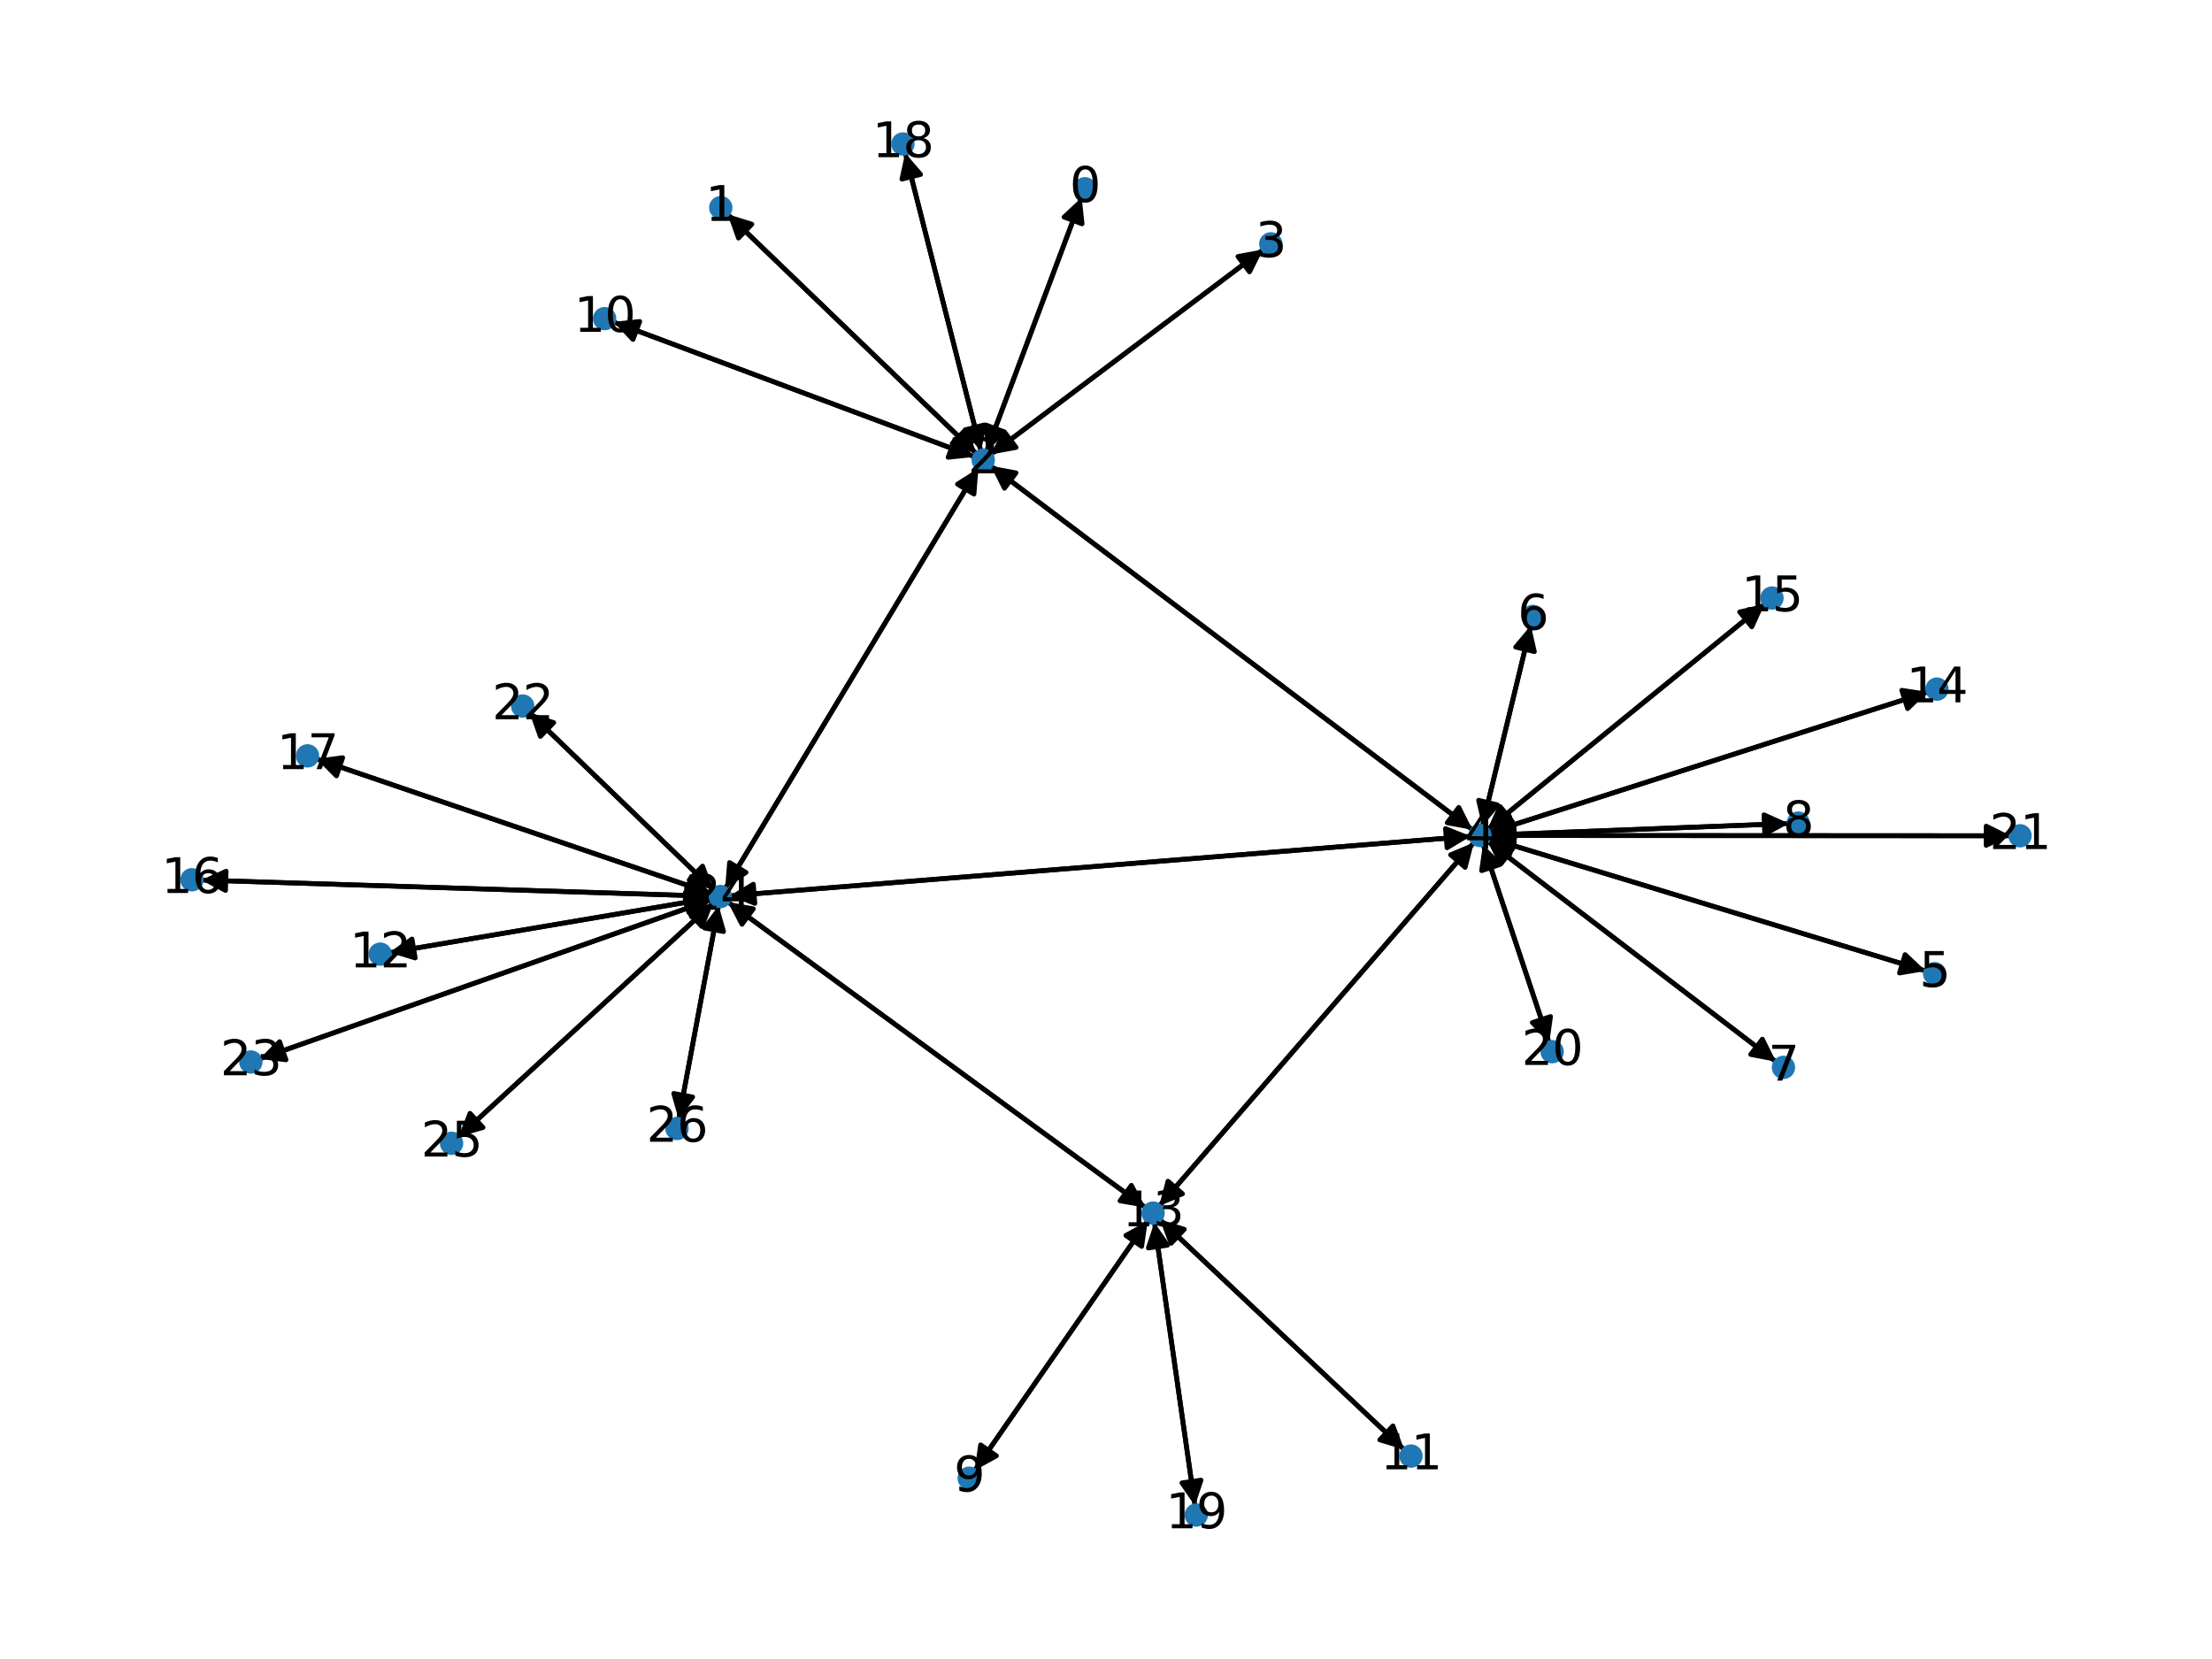<?xml version="1.0" encoding="utf-8" standalone="no"?>
<!DOCTYPE svg PUBLIC "-//W3C//DTD SVG 1.1//EN"
  "http://www.w3.org/Graphics/SVG/1.1/DTD/svg11.dtd">
<svg xmlns:xlink="http://www.w3.org/1999/xlink" width="460.8pt" height="345.6pt" viewBox="0 0 460.8 345.6" xmlns="http://www.w3.org/2000/svg" version="1.1">
 <defs>
  <style type="text/css">*{stroke-linejoin: round; stroke-linecap: butt}</style>
 </defs>
 <g id="figure_1">
  <g id="patch_1">
   <path d="M 0 345.6 
L 460.8 345.6 
L 460.8 0 
L 0 0 
z
" style="fill: #ffffff"/>
  </g>
  <g id="axes_1">
   <g id="patch_2">
    <path d="M 225.334 41.13 
Q 215.419 67.585 205.896 92.993 
" clip-path="url(#p290509d4ea)" style="fill: none; stroke: #000000; stroke-linecap: round"/>
    <path d="M 209.172 89.949 
L 205.896 92.993 
L 205.427 88.546 
L 209.172 89.949 
z
" clip-path="url(#p290509d4ea)" style="stroke: #000000; stroke-linecap: round"/>
   </g>
   <g id="patch_3">
    <path d="M 151.548 44.603 
Q 177.488 69.558 202.623 93.737 
" clip-path="url(#p290509d4ea)" style="fill: none; stroke: #000000; stroke-linecap: round"/>
    <path d="M 201.127 89.522 
L 202.623 93.737 
L 198.353 92.405 
L 201.127 89.522 
z
" clip-path="url(#p290509d4ea)" style="stroke: #000000; stroke-linecap: round"/>
   </g>
   <g id="patch_4">
    <path d="M 205.502 94.042 
Q 215.418 67.587 224.941 42.179 
" clip-path="url(#p290509d4ea)" style="fill: none; stroke: #000000; stroke-linecap: round"/>
    <path d="M 221.665 45.223 
L 224.941 42.179 
L 225.41 46.627 
L 221.665 45.223 
z
" clip-path="url(#p290509d4ea)" style="stroke: #000000; stroke-linecap: round"/>
   </g>
   <g id="patch_5">
    <path d="M 203.425 94.509 
Q 177.485 69.554 152.351 45.375 
" clip-path="url(#p290509d4ea)" style="fill: none; stroke: #000000; stroke-linecap: round"/>
    <path d="M 153.847 49.59 
L 152.351 45.375 
L 156.62 46.707 
L 153.847 49.59 
z
" clip-path="url(#p290509d4ea)" style="stroke: #000000; stroke-linecap: round"/>
   </g>
   <g id="patch_6">
    <path d="M 206.37 94.69 
Q 234.775 73.325 262.287 52.631 
" clip-path="url(#p290509d4ea)" style="fill: none; stroke: #000000; stroke-linecap: round"/>
    <path d="M 257.888 53.437 
L 262.287 52.631 
L 260.292 56.634 
L 257.888 53.437 
z
" clip-path="url(#p290509d4ea)" style="stroke: #000000; stroke-linecap: round"/>
   </g>
   <g id="patch_7">
    <path d="M 206.368 97.021 
Q 256.57 134.949 305.88 172.203 
" clip-path="url(#p290509d4ea)" style="fill: none; stroke: #000000; stroke-linecap: round"/>
    <path d="M 303.894 168.196 
L 305.88 172.203 
L 301.483 171.388 
L 303.894 168.196 
z
" clip-path="url(#p290509d4ea)" style="stroke: #000000; stroke-linecap: round"/>
   </g>
   <g id="patch_8">
    <path d="M 203.011 95.176 
Q 165.392 81.115 128.82 67.446 
" clip-path="url(#p290509d4ea)" style="fill: none; stroke: #000000; stroke-linecap: round"/>
    <path d="M 131.866 70.72 
L 128.82 67.446 
L 133.267 66.973 
L 131.866 70.72 
z
" clip-path="url(#p290509d4ea)" style="stroke: #000000; stroke-linecap: round"/>
   </g>
   <g id="patch_9">
    <path d="M 204.347 93.976 
Q 196.458 62.922 188.846 32.952 
" clip-path="url(#p290509d4ea)" style="fill: none; stroke: #000000; stroke-linecap: round"/>
    <path d="M 187.892 37.321 
L 188.846 32.952 
L 191.769 36.337 
L 187.892 37.321 
z
" clip-path="url(#p290509d4ea)" style="stroke: #000000; stroke-linecap: round"/>
   </g>
   <g id="patch_10">
    <path d="M 203.826 97.51 
Q 177.44 141.307 151.632 184.145 
" clip-path="url(#p290509d4ea)" style="fill: none; stroke: #000000; stroke-linecap: round"/>
    <path d="M 155.409 181.751 
L 151.632 184.145 
L 151.983 179.687 
L 155.409 181.751 
z
" clip-path="url(#p290509d4ea)" style="stroke: #000000; stroke-linecap: round"/>
   </g>
   <g id="patch_11">
    <path d="M 263.183 51.957 
Q 234.778 73.323 207.266 94.016 
" clip-path="url(#p290509d4ea)" style="fill: none; stroke: #000000; stroke-linecap: round"/>
    <path d="M 211.665 93.21 
L 207.266 94.016 
L 209.261 90.013 
L 211.665 93.21 
z
" clip-path="url(#p290509d4ea)" style="stroke: #000000; stroke-linecap: round"/>
   </g>
   <g id="patch_12">
    <path d="M 306.774 172.879 
Q 256.572 134.95 207.262 97.696 
" clip-path="url(#p290509d4ea)" style="fill: none; stroke: #000000; stroke-linecap: round"/>
    <path d="M 209.248 101.703 
L 207.262 97.696 
L 211.659 98.511 
L 209.248 101.703 
z
" clip-path="url(#p290509d4ea)" style="stroke: #000000; stroke-linecap: round"/>
   </g>
   <g id="patch_13">
    <path d="M 310.171 174.608 
Q 355.675 188.437 400.109 201.941 
" clip-path="url(#p290509d4ea)" style="fill: none; stroke: #000000; stroke-linecap: round"/>
    <path d="M 396.863 198.865 
L 400.109 201.941 
L 395.7 202.692 
L 396.863 198.865 
z
" clip-path="url(#p290509d4ea)" style="stroke: #000000; stroke-linecap: round"/>
   </g>
   <g id="patch_14">
    <path d="M 308.773 172.165 
Q 313.832 151.231 318.629 131.383 
" clip-path="url(#p290509d4ea)" style="fill: none; stroke: #000000; stroke-linecap: round"/>
    <path d="M 315.746 134.802 
L 318.629 131.383 
L 319.634 135.741 
L 315.746 134.802 
z
" clip-path="url(#p290509d4ea)" style="stroke: #000000; stroke-linecap: round"/>
   </g>
   <g id="patch_15">
    <path d="M 309.858 175.222 
Q 339.922 198.2 369.098 220.498 
" clip-path="url(#p290509d4ea)" style="fill: none; stroke: #000000; stroke-linecap: round"/>
    <path d="M 367.134 216.48 
L 369.098 220.498 
L 364.705 219.658 
L 367.134 216.48 
z
" clip-path="url(#p290509d4ea)" style="stroke: #000000; stroke-linecap: round"/>
   </g>
   <g id="patch_16">
    <path d="M 310.256 173.97 
Q 341.459 172.757 371.545 171.588 
" clip-path="url(#p290509d4ea)" style="fill: none; stroke: #000000; stroke-linecap: round"/>
    <path d="M 367.471 169.745 
L 371.545 171.588 
L 367.626 173.742 
L 367.471 169.745 
z
" clip-path="url(#p290509d4ea)" style="stroke: #000000; stroke-linecap: round"/>
   </g>
   <g id="patch_17">
    <path d="M 307.053 175.507 
Q 274.263 213.377 242.206 250.401 
" clip-path="url(#p290509d4ea)" style="fill: none; stroke: #000000; stroke-linecap: round"/>
    <path d="M 246.336 248.686 
L 242.206 250.401 
L 243.312 246.067 
L 246.336 248.686 
z
" clip-path="url(#p290509d4ea)" style="stroke: #000000; stroke-linecap: round"/>
   </g>
   <g id="patch_18">
    <path d="M 310.163 173.455 
Q 355.91 158.801 400.592 144.489 
" clip-path="url(#p290509d4ea)" style="fill: none; stroke: #000000; stroke-linecap: round"/>
    <path d="M 396.173 143.805 
L 400.592 144.489 
L 397.393 147.614 
L 396.173 143.805 
z
" clip-path="url(#p290509d4ea)" style="stroke: #000000; stroke-linecap: round"/>
   </g>
   <g id="patch_19">
    <path d="M 309.822 172.823 
Q 338.729 149.312 366.769 126.507 
" clip-path="url(#p290509d4ea)" style="fill: none; stroke: #000000; stroke-linecap: round"/>
    <path d="M 362.404 127.479 
L 366.769 126.507 
L 364.928 130.582 
L 362.404 127.479 
z
" clip-path="url(#p290509d4ea)" style="stroke: #000000; stroke-linecap: round"/>
   </g>
   <g id="patch_20">
    <path d="M 308.932 175.885 
Q 315.83 196.567 322.374 216.189 
" clip-path="url(#p290509d4ea)" style="fill: none; stroke: #000000; stroke-linecap: round"/>
    <path d="M 323.006 211.762 
L 322.374 216.189 
L 319.212 213.028 
L 323.006 211.762 
z
" clip-path="url(#p290509d4ea)" style="stroke: #000000; stroke-linecap: round"/>
   </g>
   <g id="patch_21">
    <path d="M 310.258 174.047 
Q 364.569 174.077 417.762 174.107 
" clip-path="url(#p290509d4ea)" style="fill: none; stroke: #000000; stroke-linecap: round"/>
    <path d="M 413.763 172.104 
L 417.762 174.107 
L 413.761 176.104 
L 413.763 172.104 
z
" clip-path="url(#p290509d4ea)" style="stroke: #000000; stroke-linecap: round"/>
   </g>
   <g id="patch_22">
    <path d="M 306.391 174.2 
Q 229.19 180.403 153.102 186.517 
" clip-path="url(#p290509d4ea)" style="fill: none; stroke: #000000; stroke-linecap: round"/>
    <path d="M 157.25 188.19 
L 153.102 186.517 
L 156.929 184.203 
L 157.25 188.19 
z
" clip-path="url(#p290509d4ea)" style="stroke: #000000; stroke-linecap: round"/>
   </g>
   <g id="patch_23">
    <path d="M 401.176 202.266 
Q 355.673 188.437 311.239 174.933 
" clip-path="url(#p290509d4ea)" style="fill: none; stroke: #000000; stroke-linecap: round"/>
    <path d="M 314.484 178.01 
L 311.239 174.933 
L 315.647 174.182 
L 314.484 178.01 
z
" clip-path="url(#p290509d4ea)" style="stroke: #000000; stroke-linecap: round"/>
   </g>
   <g id="patch_24">
    <path d="M 318.893 130.294 
Q 313.833 151.228 309.036 171.076 
" clip-path="url(#p290509d4ea)" style="fill: none; stroke: #000000; stroke-linecap: round"/>
    <path d="M 311.92 167.658 
L 309.036 171.076 
L 308.032 166.718 
L 311.92 167.658 
z
" clip-path="url(#p290509d4ea)" style="stroke: #000000; stroke-linecap: round"/>
   </g>
   <g id="patch_25">
    <path d="M 369.986 221.177 
Q 339.922 198.2 310.746 175.901 
" clip-path="url(#p290509d4ea)" style="fill: none; stroke: #000000; stroke-linecap: round"/>
    <path d="M 312.71 179.919 
L 310.746 175.901 
L 315.139 176.741 
L 312.71 179.919 
z
" clip-path="url(#p290509d4ea)" style="stroke: #000000; stroke-linecap: round"/>
   </g>
   <g id="patch_26">
    <path d="M 372.661 171.545 
Q 341.458 172.757 311.372 173.927 
" clip-path="url(#p290509d4ea)" style="fill: none; stroke: #000000; stroke-linecap: round"/>
    <path d="M 315.446 175.77 
L 311.372 173.927 
L 315.291 171.773 
L 315.446 175.77 
z
" clip-path="url(#p290509d4ea)" style="stroke: #000000; stroke-linecap: round"/>
   </g>
   <g id="patch_27">
    <path d="M 203.009 306.341 
Q 221.055 280.322 238.464 255.222 
" clip-path="url(#p290509d4ea)" style="fill: none; stroke: #000000; stroke-linecap: round"/>
    <path d="M 234.541 257.369 
L 238.464 255.222 
L 237.828 259.648 
L 234.541 257.369 
z
" clip-path="url(#p290509d4ea)" style="stroke: #000000; stroke-linecap: round"/>
   </g>
   <g id="patch_28">
    <path d="M 127.772 67.054 
Q 165.391 81.115 201.963 94.785 
" clip-path="url(#p290509d4ea)" style="fill: none; stroke: #000000; stroke-linecap: round"/>
    <path d="M 198.917 91.511 
L 201.963 94.785 
L 197.516 95.258 
L 198.917 91.511 
z
" clip-path="url(#p290509d4ea)" style="stroke: #000000; stroke-linecap: round"/>
   </g>
   <g id="patch_29">
    <path d="M 292.531 302.003 
Q 267.073 278.019 242.429 254.802 
" clip-path="url(#p290509d4ea)" style="fill: none; stroke: #000000; stroke-linecap: round"/>
    <path d="M 243.969 259.001 
L 242.429 254.802 
L 246.712 256.089 
L 243.969 259.001 
z
" clip-path="url(#p290509d4ea)" style="stroke: #000000; stroke-linecap: round"/>
   </g>
   <g id="patch_30">
    <path d="M 81.114 198.443 
Q 114.632 192.764 147.047 187.272 
" clip-path="url(#p290509d4ea)" style="fill: none; stroke: #000000; stroke-linecap: round"/>
    <path d="M 142.769 185.968 
L 147.047 187.272 
L 143.437 189.912 
L 142.769 185.968 
z
" clip-path="url(#p290509d4ea)" style="stroke: #000000; stroke-linecap: round"/>
   </g>
   <g id="patch_31">
    <path d="M 241.473 251.247 
Q 274.262 213.378 306.32 176.354 
" clip-path="url(#p290509d4ea)" style="fill: none; stroke: #000000; stroke-linecap: round"/>
    <path d="M 302.189 178.069 
L 306.32 176.354 
L 305.213 180.687 
L 302.189 178.069 
z
" clip-path="url(#p290509d4ea)" style="stroke: #000000; stroke-linecap: round"/>
   </g>
   <g id="patch_32">
    <path d="M 239.101 254.303 
Q 221.055 280.322 203.646 305.422 
" clip-path="url(#p290509d4ea)" style="fill: none; stroke: #000000; stroke-linecap: round"/>
    <path d="M 207.57 303.275 
L 203.646 305.422 
L 204.283 300.996 
L 207.57 303.275 
z
" clip-path="url(#p290509d4ea)" style="stroke: #000000; stroke-linecap: round"/>
   </g>
   <g id="patch_33">
    <path d="M 241.614 254.034 
Q 267.072 278.018 291.716 301.235 
" clip-path="url(#p290509d4ea)" style="fill: none; stroke: #000000; stroke-linecap: round"/>
    <path d="M 290.176 297.036 
L 291.716 301.235 
L 287.433 299.947 
L 290.176 297.036 
z
" clip-path="url(#p290509d4ea)" style="stroke: #000000; stroke-linecap: round"/>
   </g>
   <g id="patch_34">
    <path d="M 240.481 254.625 
Q 244.707 284.159 248.774 312.586 
" clip-path="url(#p290509d4ea)" style="fill: none; stroke: #000000; stroke-linecap: round"/>
    <path d="M 250.187 308.343 
L 248.774 312.586 
L 246.227 308.91 
L 250.187 308.343 
z
" clip-path="url(#p290509d4ea)" style="stroke: #000000; stroke-linecap: round"/>
   </g>
   <g id="patch_35">
    <path d="M 238.642 251.564 
Q 195.131 219.735 152.523 188.567 
" clip-path="url(#p290509d4ea)" style="fill: none; stroke: #000000; stroke-linecap: round"/>
    <path d="M 154.571 192.543 
L 152.523 188.567 
L 156.932 189.314 
L 154.571 192.543 
z
" clip-path="url(#p290509d4ea)" style="stroke: #000000; stroke-linecap: round"/>
   </g>
   <g id="patch_36">
    <path d="M 401.655 144.149 
Q 355.908 158.802 311.226 173.114 
" clip-path="url(#p290509d4ea)" style="fill: none; stroke: #000000; stroke-linecap: round"/>
    <path d="M 315.646 173.799 
L 311.226 173.114 
L 314.425 169.989 
L 315.646 173.799 
z
" clip-path="url(#p290509d4ea)" style="stroke: #000000; stroke-linecap: round"/>
   </g>
   <g id="patch_37">
    <path d="M 367.635 125.802 
Q 338.728 149.313 310.688 172.118 
" clip-path="url(#p290509d4ea)" style="fill: none; stroke: #000000; stroke-linecap: round"/>
    <path d="M 315.053 171.146 
L 310.688 172.118 
L 312.53 168.042 
L 315.053 171.146 
z
" clip-path="url(#p290509d4ea)" style="stroke: #000000; stroke-linecap: round"/>
   </g>
   <g id="patch_38">
    <path d="M 41.925 183.332 
Q 95.022 185.016 147.001 186.665 
" clip-path="url(#p290509d4ea)" style="fill: none; stroke: #000000; stroke-linecap: round"/>
    <path d="M 143.066 184.539 
L 147.001 186.665 
L 142.94 188.537 
L 143.066 184.539 
z
" clip-path="url(#p290509d4ea)" style="stroke: #000000; stroke-linecap: round"/>
   </g>
   <g id="patch_39">
    <path d="M 65.897 158.085 
Q 107.061 172.112 147.166 185.777 
" clip-path="url(#p290509d4ea)" style="fill: none; stroke: #000000; stroke-linecap: round"/>
    <path d="M 144.025 182.594 
L 147.166 185.777 
L 142.735 186.38 
L 144.025 182.594 
z
" clip-path="url(#p290509d4ea)" style="stroke: #000000; stroke-linecap: round"/>
   </g>
   <g id="patch_40">
    <path d="M 188.57 31.867 
Q 196.458 62.921 204.071 92.892 
" clip-path="url(#p290509d4ea)" style="fill: none; stroke: #000000; stroke-linecap: round"/>
    <path d="M 205.025 88.522 
L 204.071 92.892 
L 201.148 89.507 
L 205.025 88.522 
z
" clip-path="url(#p290509d4ea)" style="stroke: #000000; stroke-linecap: round"/>
   </g>
   <g id="patch_41">
    <path d="M 248.932 313.694 
Q 244.707 284.16 240.64 255.733 
" clip-path="url(#p290509d4ea)" style="fill: none; stroke: #000000; stroke-linecap: round"/>
    <path d="M 239.227 259.976 
L 240.64 255.733 
L 243.186 259.409 
L 239.227 259.976 
z
" clip-path="url(#p290509d4ea)" style="stroke: #000000; stroke-linecap: round"/>
   </g>
   <g id="patch_42">
    <path d="M 322.728 217.249 
Q 315.83 196.566 309.285 176.944 
" clip-path="url(#p290509d4ea)" style="fill: none; stroke: #000000; stroke-linecap: round"/>
    <path d="M 308.653 181.371 
L 309.285 176.944 
L 312.448 180.106 
L 308.653 181.371 
z
" clip-path="url(#p290509d4ea)" style="stroke: #000000; stroke-linecap: round"/>
   </g>
   <g id="patch_43">
    <path d="M 418.874 174.107 
Q 364.563 174.077 311.37 174.047 
" clip-path="url(#p290509d4ea)" style="fill: none; stroke: #000000; stroke-linecap: round"/>
    <path d="M 315.369 176.049 
L 311.37 174.047 
L 315.371 172.049 
L 315.369 176.049 
z
" clip-path="url(#p290509d4ea)" style="stroke: #000000; stroke-linecap: round"/>
   </g>
   <g id="patch_44">
    <path d="M 110.275 148.42 
Q 129.467 166.918 147.854 184.64 
" clip-path="url(#p290509d4ea)" style="fill: none; stroke: #000000; stroke-linecap: round"/>
    <path d="M 146.362 180.425 
L 147.854 184.64 
L 143.587 183.305 
L 146.362 180.425 
z
" clip-path="url(#p290509d4ea)" style="stroke: #000000; stroke-linecap: round"/>
   </g>
   <g id="patch_45">
    <path d="M 54.081 220.59 
Q 101.156 203.998 147.176 187.777 
" clip-path="url(#p290509d4ea)" style="fill: none; stroke: #000000; stroke-linecap: round"/>
    <path d="M 142.739 187.22 
L 147.176 187.777 
L 144.069 190.993 
L 142.739 187.22 
z
" clip-path="url(#p290509d4ea)" style="stroke: #000000; stroke-linecap: round"/>
   </g>
   <g id="patch_46">
    <path d="M 151.053 185.106 
Q 177.439 141.309 203.247 98.47 
" clip-path="url(#p290509d4ea)" style="fill: none; stroke: #000000; stroke-linecap: round"/>
    <path d="M 199.47 100.864 
L 203.247 98.47 
L 202.896 102.928 
L 199.47 100.864 
z
" clip-path="url(#p290509d4ea)" style="stroke: #000000; stroke-linecap: round"/>
   </g>
   <g id="patch_47">
    <path d="M 151.983 186.607 
Q 229.184 180.404 305.272 174.29 
" clip-path="url(#p290509d4ea)" style="fill: none; stroke: #000000; stroke-linecap: round"/>
    <path d="M 301.124 172.617 
L 305.272 174.29 
L 301.445 176.604 
L 301.124 172.617 
z
" clip-path="url(#p290509d4ea)" style="stroke: #000000; stroke-linecap: round"/>
   </g>
   <g id="patch_48">
    <path d="M 148.149 187.085 
Q 114.631 192.764 82.216 198.256 
" clip-path="url(#p290509d4ea)" style="fill: none; stroke: #000000; stroke-linecap: round"/>
    <path d="M 86.493 199.56 
L 82.216 198.256 
L 85.825 195.616 
L 86.493 199.56 
z
" clip-path="url(#p290509d4ea)" style="stroke: #000000; stroke-linecap: round"/>
   </g>
   <g id="patch_49">
    <path d="M 151.621 187.907 
Q 195.131 219.735 237.74 250.904 
" clip-path="url(#p290509d4ea)" style="fill: none; stroke: #000000; stroke-linecap: round"/>
    <path d="M 235.692 246.928 
L 237.74 250.904 
L 233.33 250.156 
L 235.692 246.928 
z
" clip-path="url(#p290509d4ea)" style="stroke: #000000; stroke-linecap: round"/>
   </g>
   <g id="patch_50">
    <path d="M 148.117 186.7 
Q 95.021 185.016 43.041 183.367 
" clip-path="url(#p290509d4ea)" style="fill: none; stroke: #000000; stroke-linecap: round"/>
    <path d="M 46.976 185.493 
L 43.041 183.367 
L 47.103 181.495 
L 46.976 185.493 
z
" clip-path="url(#p290509d4ea)" style="stroke: #000000; stroke-linecap: round"/>
   </g>
   <g id="patch_51">
    <path d="M 148.221 186.137 
Q 107.057 172.11 66.952 158.445 
" clip-path="url(#p290509d4ea)" style="fill: none; stroke: #000000; stroke-linecap: round"/>
    <path d="M 70.093 161.628 
L 66.952 158.445 
L 71.383 157.842 
L 70.093 161.628 
z
" clip-path="url(#p290509d4ea)" style="stroke: #000000; stroke-linecap: round"/>
   </g>
   <g id="patch_52">
    <path d="M 148.661 185.418 
Q 129.469 166.92 111.082 149.197 
" clip-path="url(#p290509d4ea)" style="fill: none; stroke: #000000; stroke-linecap: round"/>
    <path d="M 112.574 153.413 
L 111.082 149.197 
L 115.35 150.533 
L 112.574 153.413 
z
" clip-path="url(#p290509d4ea)" style="stroke: #000000; stroke-linecap: round"/>
   </g>
   <g id="patch_53">
    <path d="M 148.232 187.405 
Q 101.157 203.997 55.137 220.218 
" clip-path="url(#p290509d4ea)" style="fill: none; stroke: #000000; stroke-linecap: round"/>
    <path d="M 59.574 220.775 
L 55.137 220.218 
L 58.244 217.002 
L 59.574 220.775 
z
" clip-path="url(#p290509d4ea)" style="stroke: #000000; stroke-linecap: round"/>
   </g>
   <g id="patch_54">
    <path d="M 148.631 188.07 
Q 122.065 212.465 96.324 236.104 
" clip-path="url(#p290509d4ea)" style="fill: none; stroke: #000000; stroke-linecap: round"/>
    <path d="M 100.623 234.872 
L 96.324 236.104 
L 97.917 231.925 
L 100.623 234.872 
z
" clip-path="url(#p290509d4ea)" style="stroke: #000000; stroke-linecap: round"/>
   </g>
   <g id="patch_55">
    <path d="M 149.7 188.664 
Q 145.541 210.925 141.587 232.086 
" clip-path="url(#p290509d4ea)" style="fill: none; stroke: #000000; stroke-linecap: round"/>
    <path d="M 144.288 228.521 
L 141.587 232.086 
L 140.356 227.787 
L 144.288 228.521 
z
" clip-path="url(#p290509d4ea)" style="stroke: #000000; stroke-linecap: round"/>
   </g>
   <g id="patch_56">
    <path d="M 95.496 236.864 
Q 122.062 212.469 147.804 188.83 
" clip-path="url(#p290509d4ea)" style="fill: none; stroke: #000000; stroke-linecap: round"/>
    <path d="M 143.505 190.062 
L 147.804 188.83 
L 146.21 193.009 
L 143.505 190.062 
z
" clip-path="url(#p290509d4ea)" style="stroke: #000000; stroke-linecap: round"/>
   </g>
   <g id="patch_57">
    <path d="M 141.382 233.184 
Q 145.541 210.923 149.495 189.762 
" clip-path="url(#p290509d4ea)" style="fill: none; stroke: #000000; stroke-linecap: round"/>
    <path d="M 146.794 193.327 
L 149.495 189.762 
L 150.726 194.061 
L 146.794 193.327 
z
" clip-path="url(#p290509d4ea)" style="stroke: #000000; stroke-linecap: round"/>
   </g>
   <g id="PathCollection_1">
    <defs>
     <path id="m7c209fd654" d="M 0 1.936 
C 0.514 1.936 1.006 1.732 1.369 1.369 
C 1.732 1.006 1.936 0.514 1.936 0 
C 1.936 -0.514 1.732 -1.006 1.369 -1.369 
C 1.006 -1.732 0.514 -1.936 0 -1.936 
C -0.514 -1.936 -1.006 -1.732 -1.369 -1.369 
C -1.732 -1.006 -1.936 -0.514 -1.936 0 
C -1.936 0.514 -1.732 1.006 -1.369 1.369 
C -1.006 1.732 -0.514 1.936 0 1.936 
z
" style="stroke: #1f78b4"/>
    </defs>
    <g clip-path="url(#p290509d4ea)">
     <use xlink:href="#m7c209fd654" x="226.013" y="39.319" style="fill: #1f78b4; stroke: #1f78b4"/>
     <use xlink:href="#m7c209fd654" x="150.15" y="43.258" style="fill: #1f78b4; stroke: #1f78b4"/>
     <use xlink:href="#m7c209fd654" x="204.823" y="95.854" style="fill: #1f78b4; stroke: #1f78b4"/>
     <use xlink:href="#m7c209fd654" x="264.73" y="50.794" style="fill: #1f78b4; stroke: #1f78b4"/>
     <use xlink:href="#m7c209fd654" x="308.318" y="174.045" style="fill: #1f78b4; stroke: #1f78b4"/>
     <use xlink:href="#m7c209fd654" x="403.029" y="202.829" style="fill: #1f78b4; stroke: #1f78b4"/>
     <use xlink:href="#m7c209fd654" x="319.347" y="128.414" style="fill: #1f78b4; stroke: #1f78b4"/>
     <use xlink:href="#m7c209fd654" x="371.526" y="222.354" style="fill: #1f78b4; stroke: #1f78b4"/>
     <use xlink:href="#m7c209fd654" x="374.599" y="171.469" style="fill: #1f78b4; stroke: #1f78b4"/>
     <use xlink:href="#m7c209fd654" x="201.904" y="307.935" style="fill: #1f78b4; stroke: #1f78b4"/>
     <use xlink:href="#m7c209fd654" x="125.959" y="66.377" style="fill: #1f78b4; stroke: #1f78b4"/>
     <use xlink:href="#m7c209fd654" x="293.938" y="303.328" style="fill: #1f78b4; stroke: #1f78b4"/>
     <use xlink:href="#m7c209fd654" x="79.207" y="198.766" style="fill: #1f78b4; stroke: #1f78b4"/>
     <use xlink:href="#m7c209fd654" x="240.207" y="252.709" style="fill: #1f78b4; stroke: #1f78b4"/>
     <use xlink:href="#m7c209fd654" x="403.5" y="143.558" style="fill: #1f78b4; stroke: #1f78b4"/>
     <use xlink:href="#m7c209fd654" x="369.139" y="124.58" style="fill: #1f78b4; stroke: #1f78b4"/>
     <use xlink:href="#m7c209fd654" x="39.987" y="183.27" style="fill: #1f78b4; stroke: #1f78b4"/>
     <use xlink:href="#m7c209fd654" x="64.062" y="157.46" style="fill: #1f78b4; stroke: #1f78b4"/>
     <use xlink:href="#m7c209fd654" x="188.093" y="29.99" style="fill: #1f78b4; stroke: #1f78b4"/>
     <use xlink:href="#m7c209fd654" x="249.206" y="315.61" style="fill: #1f78b4; stroke: #1f78b4"/>
     <use xlink:href="#m7c209fd654" x="323.341" y="219.088" style="fill: #1f78b4; stroke: #1f78b4"/>
     <use xlink:href="#m7c209fd654" x="420.813" y="174.108" style="fill: #1f78b4; stroke: #1f78b4"/>
     <use xlink:href="#m7c209fd654" x="108.881" y="147.076" style="fill: #1f78b4; stroke: #1f78b4"/>
     <use xlink:href="#m7c209fd654" x="52.258" y="221.233" style="fill: #1f78b4; stroke: #1f78b4"/>
     <use xlink:href="#m7c209fd654" x="150.056" y="186.762" style="fill: #1f78b4; stroke: #1f78b4"/>
     <use xlink:href="#m7c209fd654" x="94.071" y="238.172" style="fill: #1f78b4; stroke: #1f78b4"/>
     <use xlink:href="#m7c209fd654" x="141.027" y="235.086" style="fill: #1f78b4; stroke: #1f78b4"/>
    </g>
   </g>
   <g id="text_1">
    <g clip-path="url(#p290509d4ea)">
     <!-- 0 -->
     <g transform="translate(222.832 42.078) scale(0.1 -0.1)">
      <defs>
       <path id="DejaVuSans-30" d="M 2034 4250 
Q 1547 4250 1301 3770 
Q 1056 3291 1056 2328 
Q 1056 1369 1301 889 
Q 1547 409 2034 409 
Q 2525 409 2770 889 
Q 3016 1369 3016 2328 
Q 3016 3291 2770 3770 
Q 2525 4250 2034 4250 
z
M 2034 4750 
Q 2819 4750 3233 4129 
Q 3647 3509 3647 2328 
Q 3647 1150 3233 529 
Q 2819 -91 2034 -91 
Q 1250 -91 836 529 
Q 422 1150 422 2328 
Q 422 3509 836 4129 
Q 1250 4750 2034 4750 
z
" transform="scale(0.016)"/>
      </defs>
      <use xlink:href="#DejaVuSans-30"/>
     </g>
    </g>
   </g>
   <g id="text_2">
    <g clip-path="url(#p290509d4ea)">
     <!-- 1 -->
     <g transform="translate(146.969 46.018) scale(0.1 -0.1)">
      <defs>
       <path id="DejaVuSans-31" d="M 794 531 
L 1825 531 
L 1825 4091 
L 703 3866 
L 703 4441 
L 1819 4666 
L 2450 4666 
L 2450 531 
L 3481 531 
L 3481 0 
L 794 0 
L 794 531 
z
" transform="scale(0.016)"/>
      </defs>
      <use xlink:href="#DejaVuSans-31"/>
     </g>
    </g>
   </g>
   <g id="text_3">
    <g clip-path="url(#p290509d4ea)">
     <!-- 2 -->
     <g transform="translate(201.642 98.613) scale(0.1 -0.1)">
      <defs>
       <path id="DejaVuSans-32" d="M 1228 531 
L 3431 531 
L 3431 0 
L 469 0 
L 469 531 
Q 828 903 1448 1529 
Q 2069 2156 2228 2338 
Q 2531 2678 2651 2914 
Q 2772 3150 2772 3378 
Q 2772 3750 2511 3984 
Q 2250 4219 1831 4219 
Q 1534 4219 1204 4116 
Q 875 4013 500 3803 
L 500 4441 
Q 881 4594 1212 4672 
Q 1544 4750 1819 4750 
Q 2544 4750 2975 4387 
Q 3406 4025 3406 3419 
Q 3406 3131 3298 2873 
Q 3191 2616 2906 2266 
Q 2828 2175 2409 1742 
Q 1991 1309 1228 531 
z
" transform="scale(0.016)"/>
      </defs>
      <use xlink:href="#DejaVuSans-32"/>
     </g>
    </g>
   </g>
   <g id="text_4">
    <g clip-path="url(#p290509d4ea)">
     <!-- 3 -->
     <g transform="translate(261.548 53.553) scale(0.1 -0.1)">
      <defs>
       <path id="DejaVuSans-33" d="M 2597 2516 
Q 3050 2419 3304 2112 
Q 3559 1806 3559 1356 
Q 3559 666 3084 287 
Q 2609 -91 1734 -91 
Q 1441 -91 1130 -33 
Q 819 25 488 141 
L 488 750 
Q 750 597 1062 519 
Q 1375 441 1716 441 
Q 2309 441 2620 675 
Q 2931 909 2931 1356 
Q 2931 1769 2642 2001 
Q 2353 2234 1838 2234 
L 1294 2234 
L 1294 2753 
L 1863 2753 
Q 2328 2753 2575 2939 
Q 2822 3125 2822 3475 
Q 2822 3834 2567 4026 
Q 2313 4219 1838 4219 
Q 1578 4219 1281 4162 
Q 984 4106 628 3988 
L 628 4550 
Q 988 4650 1302 4700 
Q 1616 4750 1894 4750 
Q 2613 4750 3031 4423 
Q 3450 4097 3450 3541 
Q 3450 3153 3228 2886 
Q 3006 2619 2597 2516 
z
" transform="scale(0.016)"/>
      </defs>
      <use xlink:href="#DejaVuSans-33"/>
     </g>
    </g>
   </g>
   <g id="text_5">
    <g clip-path="url(#p290509d4ea)">
     <!-- 4 -->
     <g transform="translate(305.137 176.805) scale(0.1 -0.1)">
      <defs>
       <path id="DejaVuSans-34" d="M 2419 4116 
L 825 1625 
L 2419 1625 
L 2419 4116 
z
M 2253 4666 
L 3047 4666 
L 3047 1625 
L 3713 1625 
L 3713 1100 
L 3047 1100 
L 3047 0 
L 2419 0 
L 2419 1100 
L 313 1100 
L 313 1709 
L 2253 4666 
z
" transform="scale(0.016)"/>
      </defs>
      <use xlink:href="#DejaVuSans-34"/>
     </g>
    </g>
   </g>
   <g id="text_6">
    <g clip-path="url(#p290509d4ea)">
     <!-- 5 -->
     <g transform="translate(399.848 205.588) scale(0.1 -0.1)">
      <defs>
       <path id="DejaVuSans-35" d="M 691 4666 
L 3169 4666 
L 3169 4134 
L 1269 4134 
L 1269 2991 
Q 1406 3038 1543 3061 
Q 1681 3084 1819 3084 
Q 2600 3084 3056 2656 
Q 3513 2228 3513 1497 
Q 3513 744 3044 326 
Q 2575 -91 1722 -91 
Q 1428 -91 1123 -41 
Q 819 9 494 109 
L 494 744 
Q 775 591 1075 516 
Q 1375 441 1709 441 
Q 2250 441 2565 725 
Q 2881 1009 2881 1497 
Q 2881 1984 2565 2268 
Q 2250 2553 1709 2553 
Q 1456 2553 1204 2497 
Q 953 2441 691 2322 
L 691 4666 
z
" transform="scale(0.016)"/>
      </defs>
      <use xlink:href="#DejaVuSans-35"/>
     </g>
    </g>
   </g>
   <g id="text_7">
    <g clip-path="url(#p290509d4ea)">
     <!-- 6 -->
     <g transform="translate(316.166 131.173) scale(0.1 -0.1)">
      <defs>
       <path id="DejaVuSans-36" d="M 2113 2584 
Q 1688 2584 1439 2293 
Q 1191 2003 1191 1497 
Q 1191 994 1439 701 
Q 1688 409 2113 409 
Q 2538 409 2786 701 
Q 3034 994 3034 1497 
Q 3034 2003 2786 2293 
Q 2538 2584 2113 2584 
z
M 3366 4563 
L 3366 3988 
Q 3128 4100 2886 4159 
Q 2644 4219 2406 4219 
Q 1781 4219 1451 3797 
Q 1122 3375 1075 2522 
Q 1259 2794 1537 2939 
Q 1816 3084 2150 3084 
Q 2853 3084 3261 2657 
Q 3669 2231 3669 1497 
Q 3669 778 3244 343 
Q 2819 -91 2113 -91 
Q 1303 -91 875 529 
Q 447 1150 447 2328 
Q 447 3434 972 4092 
Q 1497 4750 2381 4750 
Q 2619 4750 2861 4703 
Q 3103 4656 3366 4563 
z
" transform="scale(0.016)"/>
      </defs>
      <use xlink:href="#DejaVuSans-36"/>
     </g>
    </g>
   </g>
   <g id="text_8">
    <g clip-path="url(#p290509d4ea)">
     <!-- 7 -->
     <g transform="translate(368.344 225.113) scale(0.1 -0.1)">
      <defs>
       <path id="DejaVuSans-37" d="M 525 4666 
L 3525 4666 
L 3525 4397 
L 1831 0 
L 1172 0 
L 2766 4134 
L 525 4134 
L 525 4666 
z
" transform="scale(0.016)"/>
      </defs>
      <use xlink:href="#DejaVuSans-37"/>
     </g>
    </g>
   </g>
   <g id="text_9">
    <g clip-path="url(#p290509d4ea)">
     <!-- 8 -->
     <g transform="translate(371.418 174.229) scale(0.1 -0.1)">
      <defs>
       <path id="DejaVuSans-38" d="M 2034 2216 
Q 1584 2216 1326 1975 
Q 1069 1734 1069 1313 
Q 1069 891 1326 650 
Q 1584 409 2034 409 
Q 2484 409 2743 651 
Q 3003 894 3003 1313 
Q 3003 1734 2745 1975 
Q 2488 2216 2034 2216 
z
M 1403 2484 
Q 997 2584 770 2862 
Q 544 3141 544 3541 
Q 544 4100 942 4425 
Q 1341 4750 2034 4750 
Q 2731 4750 3128 4425 
Q 3525 4100 3525 3541 
Q 3525 3141 3298 2862 
Q 3072 2584 2669 2484 
Q 3125 2378 3379 2068 
Q 3634 1759 3634 1313 
Q 3634 634 3220 271 
Q 2806 -91 2034 -91 
Q 1263 -91 848 271 
Q 434 634 434 1313 
Q 434 1759 690 2068 
Q 947 2378 1403 2484 
z
M 1172 3481 
Q 1172 3119 1398 2916 
Q 1625 2713 2034 2713 
Q 2441 2713 2670 2916 
Q 2900 3119 2900 3481 
Q 2900 3844 2670 4047 
Q 2441 4250 2034 4250 
Q 1625 4250 1398 4047 
Q 1172 3844 1172 3481 
z
" transform="scale(0.016)"/>
      </defs>
      <use xlink:href="#DejaVuSans-38"/>
     </g>
    </g>
   </g>
   <g id="text_10">
    <g clip-path="url(#p290509d4ea)">
     <!-- 9 -->
     <g transform="translate(198.722 310.694) scale(0.1 -0.1)">
      <defs>
       <path id="DejaVuSans-39" d="M 703 97 
L 703 672 
Q 941 559 1184 500 
Q 1428 441 1663 441 
Q 2288 441 2617 861 
Q 2947 1281 2994 2138 
Q 2813 1869 2534 1725 
Q 2256 1581 1919 1581 
Q 1219 1581 811 2004 
Q 403 2428 403 3163 
Q 403 3881 828 4315 
Q 1253 4750 1959 4750 
Q 2769 4750 3195 4129 
Q 3622 3509 3622 2328 
Q 3622 1225 3098 567 
Q 2575 -91 1691 -91 
Q 1453 -91 1209 -44 
Q 966 3 703 97 
z
M 1959 2075 
Q 2384 2075 2632 2365 
Q 2881 2656 2881 3163 
Q 2881 3666 2632 3958 
Q 2384 4250 1959 4250 
Q 1534 4250 1286 3958 
Q 1038 3666 1038 3163 
Q 1038 2656 1286 2365 
Q 1534 2075 1959 2075 
z
" transform="scale(0.016)"/>
      </defs>
      <use xlink:href="#DejaVuSans-39"/>
     </g>
    </g>
   </g>
   <g id="text_11">
    <g clip-path="url(#p290509d4ea)">
     <!-- 10 -->
     <g transform="translate(119.597 69.136) scale(0.1 -0.1)">
      <use xlink:href="#DejaVuSans-31"/>
      <use xlink:href="#DejaVuSans-30" x="63.623"/>
     </g>
    </g>
   </g>
   <g id="text_12">
    <g clip-path="url(#p290509d4ea)">
     <!-- 11 -->
     <g transform="translate(287.575 306.087) scale(0.1 -0.1)">
      <use xlink:href="#DejaVuSans-31"/>
      <use xlink:href="#DejaVuSans-31" x="63.623"/>
     </g>
    </g>
   </g>
   <g id="text_13">
    <g clip-path="url(#p290509d4ea)">
     <!-- 12 -->
     <g transform="translate(72.845 201.525) scale(0.1 -0.1)">
      <use xlink:href="#DejaVuSans-31"/>
      <use xlink:href="#DejaVuSans-32" x="63.623"/>
     </g>
    </g>
   </g>
   <g id="text_14">
    <g clip-path="url(#p290509d4ea)">
     <!-- 13 -->
     <g transform="translate(233.845 255.468) scale(0.1 -0.1)">
      <use xlink:href="#DejaVuSans-31"/>
      <use xlink:href="#DejaVuSans-33" x="63.623"/>
     </g>
    </g>
   </g>
   <g id="text_15">
    <g clip-path="url(#p290509d4ea)">
     <!-- 14 -->
     <g transform="translate(397.137 146.317) scale(0.1 -0.1)">
      <use xlink:href="#DejaVuSans-31"/>
      <use xlink:href="#DejaVuSans-34" x="63.623"/>
     </g>
    </g>
   </g>
   <g id="text_16">
    <g clip-path="url(#p290509d4ea)">
     <!-- 15 -->
     <g transform="translate(362.776 127.339) scale(0.1 -0.1)">
      <use xlink:href="#DejaVuSans-31"/>
      <use xlink:href="#DejaVuSans-35" x="63.623"/>
     </g>
    </g>
   </g>
   <g id="text_17">
    <g clip-path="url(#p290509d4ea)">
     <!-- 16 -->
     <g transform="translate(33.624 186.03) scale(0.1 -0.1)">
      <use xlink:href="#DejaVuSans-31"/>
      <use xlink:href="#DejaVuSans-36" x="63.623"/>
     </g>
    </g>
   </g>
   <g id="text_18">
    <g clip-path="url(#p290509d4ea)">
     <!-- 17 -->
     <g transform="translate(57.7 160.219) scale(0.1 -0.1)">
      <use xlink:href="#DejaVuSans-31"/>
      <use xlink:href="#DejaVuSans-37" x="63.623"/>
     </g>
    </g>
   </g>
   <g id="text_19">
    <g clip-path="url(#p290509d4ea)">
     <!-- 18 -->
     <g transform="translate(181.731 32.749) scale(0.1 -0.1)">
      <use xlink:href="#DejaVuSans-31"/>
      <use xlink:href="#DejaVuSans-38" x="63.623"/>
     </g>
    </g>
   </g>
   <g id="text_20">
    <g clip-path="url(#p290509d4ea)">
     <!-- 19 -->
     <g transform="translate(242.844 318.369) scale(0.1 -0.1)">
      <use xlink:href="#DejaVuSans-31"/>
      <use xlink:href="#DejaVuSans-39" x="63.623"/>
     </g>
    </g>
   </g>
   <g id="text_21">
    <g clip-path="url(#p290509d4ea)">
     <!-- 20 -->
     <g transform="translate(316.979 221.847) scale(0.1 -0.1)">
      <use xlink:href="#DejaVuSans-32"/>
      <use xlink:href="#DejaVuSans-30" x="63.623"/>
     </g>
    </g>
   </g>
   <g id="text_22">
    <g clip-path="url(#p290509d4ea)">
     <!-- 21 -->
     <g transform="translate(414.451 176.868) scale(0.1 -0.1)">
      <use xlink:href="#DejaVuSans-32"/>
      <use xlink:href="#DejaVuSans-31" x="63.623"/>
     </g>
    </g>
   </g>
   <g id="text_23">
    <g clip-path="url(#p290509d4ea)">
     <!-- 22 -->
     <g transform="translate(102.518 149.835) scale(0.1 -0.1)">
      <use xlink:href="#DejaVuSans-32"/>
      <use xlink:href="#DejaVuSans-32" x="63.623"/>
     </g>
    </g>
   </g>
   <g id="text_24">
    <g clip-path="url(#p290509d4ea)">
     <!-- 23 -->
     <g transform="translate(45.895 223.992) scale(0.1 -0.1)">
      <use xlink:href="#DejaVuSans-32"/>
      <use xlink:href="#DejaVuSans-33" x="63.623"/>
     </g>
    </g>
   </g>
   <g id="text_25">
    <g clip-path="url(#p290509d4ea)">
     <!-- 24 -->
     <g transform="translate(143.693 189.521) scale(0.1 -0.1)">
      <use xlink:href="#DejaVuSans-32"/>
      <use xlink:href="#DejaVuSans-34" x="63.623"/>
     </g>
    </g>
   </g>
   <g id="text_26">
    <g clip-path="url(#p290509d4ea)">
     <!-- 25 -->
     <g transform="translate(87.709 240.932) scale(0.1 -0.1)">
      <use xlink:href="#DejaVuSans-32"/>
      <use xlink:href="#DejaVuSans-35" x="63.623"/>
     </g>
    </g>
   </g>
   <g id="text_27">
    <g clip-path="url(#p290509d4ea)">
     <!-- 26 -->
     <g transform="translate(134.664 237.846) scale(0.1 -0.1)">
      <use xlink:href="#DejaVuSans-32"/>
      <use xlink:href="#DejaVuSans-36" x="63.623"/>
     </g>
    </g>
   </g>
  </g>
 </g>
 <defs>
  <clipPath id="p290509d4ea">
   <rect x="0" y="0" width="460.8" height="345.6"/>
  </clipPath>
 </defs>
</svg>
